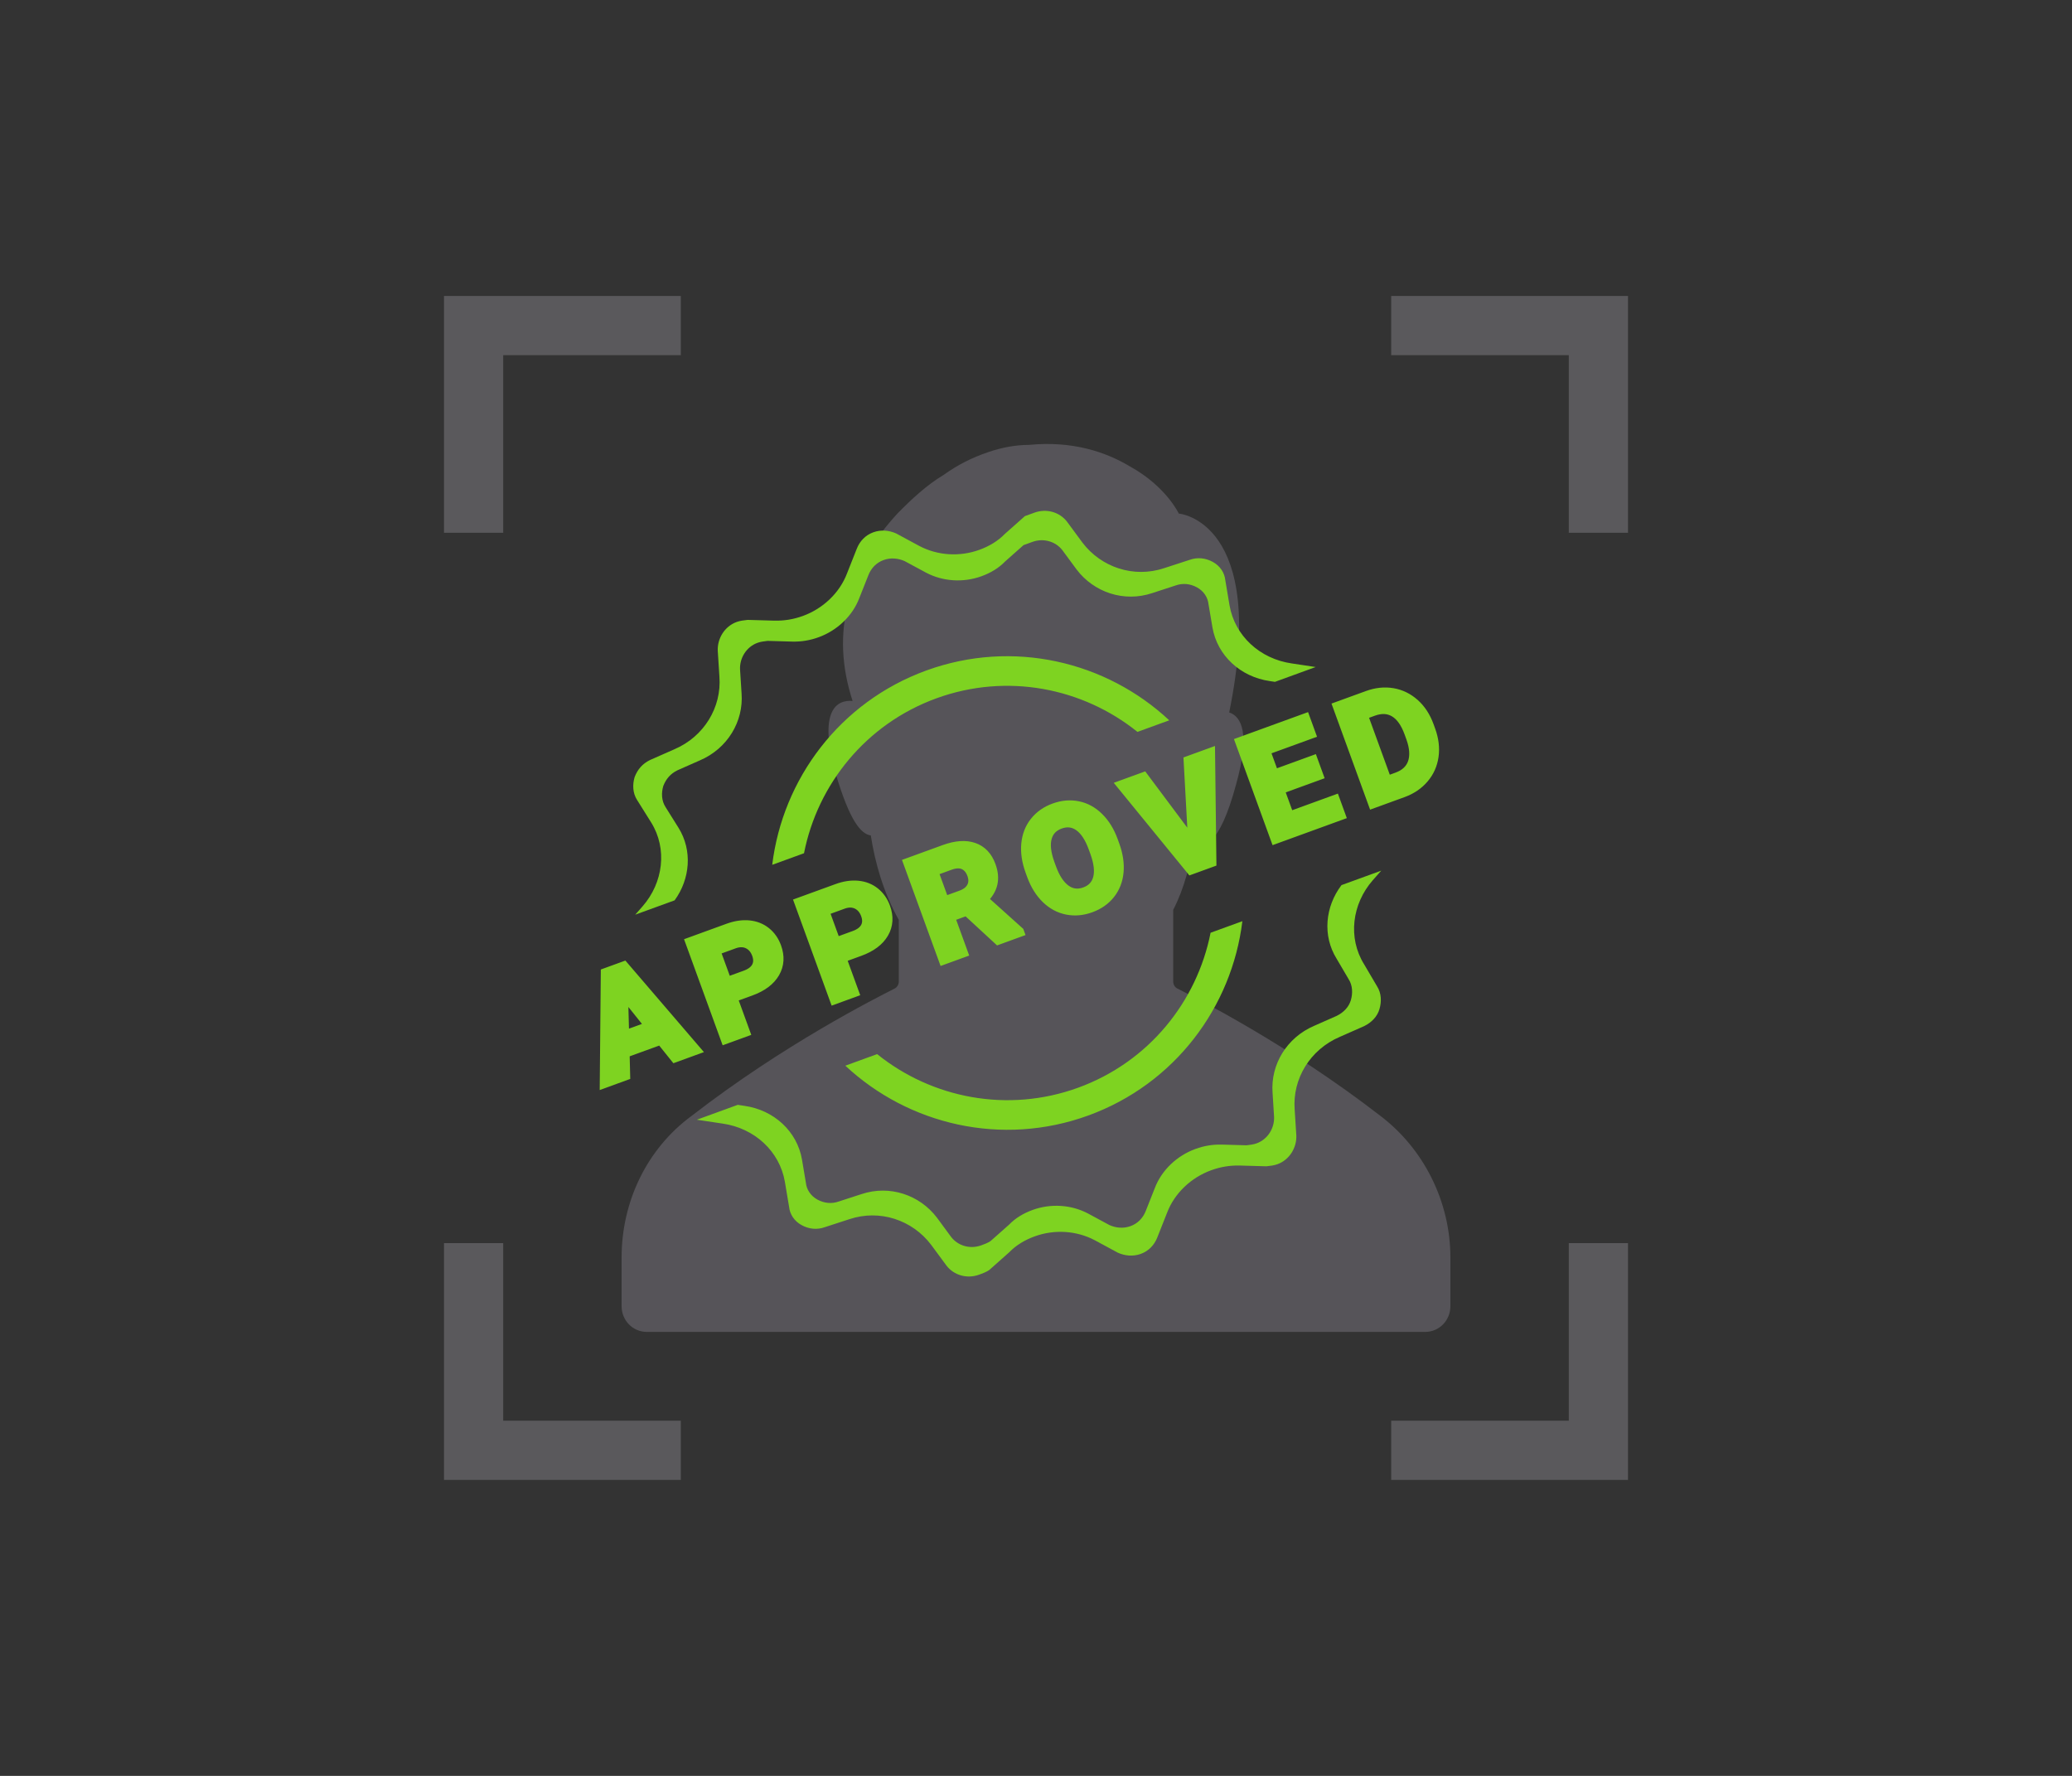 <?xml version="1.0" encoding="UTF-8"?>
<svg width="70px" height="60px" viewBox="0 0 70 60" version="1.1" xmlns="http://www.w3.org/2000/svg" xmlns:xlink="http://www.w3.org/1999/xlink">
    <rect x="0" y="0" width="70" height="60" fill="#333333" stroke="none"/>
    <!-- Generator: Sketch 55.2 (78181) - https://sketchapp.com -->
    <title>70x60_icons/others/selfie_video_icon/approved</title>
    <desc>Created with Sketch.</desc>
    <g id="70x60_icons/others/selfie_video_icon/approved" stroke="none" stroke-width="1" fill="none" fill-rule="evenodd">
        <rect id="base" x="0" y="0" width="70" height="60"></rect>
        <g id="70x60_icons" transform="translate(15, 10)">
            <g id="ipv_icon" opacity="0.2">
                <path d="M15.365,23.157 L15.365,21.079 C14.845,20.16 14.561,19.145 14.419,18.227 C14.088,18.179 13.709,17.744 13.236,16.148 C12.622,13.973 13.284,13.635 13.804,13.683 C13.426,12.523 13.378,11.411 13.662,10.348 C13.946,9.091 14.608,8.124 15.318,7.351 C15.791,6.868 16.311,6.384 16.878,6.046 C17.351,5.708 17.824,5.466 18.392,5.273 L18.392,5.273 C18.818,5.128 19.291,5.031 19.764,5.031 C21.23,4.886 22.365,5.273 23.169,5.756 C24.399,6.433 24.824,7.351 24.824,7.351 C24.824,7.351 27.851,7.593 26.527,14.07 C26.953,14.215 27.236,14.795 26.764,16.487 C26.196,18.614 25.628,18.71 25.345,18.469 C25.203,19.194 25.014,20.015 24.635,20.74 C24.635,21.804 24.635,22.771 24.635,23.157 C24.635,23.254 24.682,23.351 24.777,23.399 C25.439,23.737 28.514,25.284 31.635,27.701 C33.101,28.813 34,30.601 34,32.486 L34,34.13 C34,34.613 33.622,35 33.149,35 L6.851,35 C6.378,35 6,34.613 6,34.13 L6,32.486 C6,30.601 6.851,28.813 8.365,27.701 C11.486,25.284 14.561,23.737 15.223,23.399 C15.318,23.351 15.365,23.254 15.365,23.157 Z" id="Shape" fill="#DFD8EF"></path>
                <path d="M2,0 L8,0 L8,2 L2,2 L2,8 L0,8 L0,0 L2,0 Z M38,0 L40,0 L40,8 L38,8 L38,2 L32,2 L32,0 L38,0 Z M2,38 L8,38 L8,40 L2,40 L0,40 L0,32 L2,32 L2,38 Z M38,38 L38,32 L40,32 L40,40 L38,40 L32,40 L32,38 L38,38 Z" id="Combined-Shape" fill="#F6F2FF"></path>
            </g>
            <g id="approved" transform="translate(19.5, 20) rotate(-20) translate(-19.5, -20) translate(4, 7)" fill="#7ED321">
                <path d="M27.13,16.611 L26.747,16.82 C25.815,17.333 25.287,18.36 25.504,19.387 L25.66,20.232 C25.722,20.504 25.629,20.776 25.473,20.987 C25.318,21.199 25.07,21.319 24.79,21.35 L23.889,21.41 C22.802,21.47 21.902,22.195 21.622,23.192 L21.374,24.037 C21.249,24.43 20.877,24.732 20.442,24.732 C20.318,24.732 20.193,24.702 20.069,24.671 L19.231,24.339 C18.92,24.218 18.609,24.158 18.268,24.158 C17.553,24.158 16.839,24.46 16.373,25.003 L15.783,25.668 C15.597,25.879 15.348,26 15.069,26 C14.789,26 14.541,25.879 14.354,25.698 L13.764,25.034 C13.298,24.52 12.615,24.218 11.901,24.218 C11.559,24.218 11.217,24.279 10.907,24.43 L10.068,24.762 C9.944,24.792 9.82,24.792 9.695,24.792 C9.261,24.792 8.888,24.52 8.764,24.128 L8.515,23.282 C8.205,22.286 7.304,21.561 6.217,21.531 L5.347,21.501 C5.068,21.501 4.819,21.38 4.633,21.168 C4.446,20.957 4.384,20.685 4.446,20.444 L4.602,19.598 C4.788,18.571 4.26,17.545 3.297,17.031 L2.525,16.611 L3.995,16.611 L4.197,16.721 C5.086,17.195 5.574,18.143 5.402,19.091 L5.258,19.871 C5.201,20.094 5.258,20.345 5.43,20.54 C5.602,20.735 5.832,20.847 6.09,20.847 L6.892,20.875 C7.896,20.902 8.727,21.571 9.014,22.491 L9.243,23.272 C9.358,23.634 9.702,23.885 10.103,23.885 C10.218,23.885 10.333,23.885 10.447,23.857 L11.222,23.551 C11.508,23.411 11.824,23.355 12.139,23.355 C12.798,23.355 13.429,23.634 13.859,24.108 L14.404,24.721 C14.576,24.889 14.805,25 15.063,25 C15.321,25 15.551,24.889 15.723,24.693 L16.267,24.08 C16.698,23.578 17.357,23.3 18.016,23.3 C18.332,23.3 18.618,23.355 18.905,23.467 L19.679,23.774 C19.794,23.801 19.909,23.829 20.023,23.829 C20.425,23.829 20.769,23.551 20.883,23.188 L21.113,22.408 C21.371,21.488 22.202,20.819 23.206,20.763 L24.037,20.707 C24.295,20.679 24.524,20.568 24.668,20.373 C24.811,20.178 24.897,19.927 24.84,19.676 L24.696,18.895 C24.507,18.001 24.93,17.107 25.701,16.611 L27.13,16.611 Z M2.938,9.389 L3.266,9.21 C4.198,8.697 4.726,7.67 4.509,6.643 L4.322,5.768 C4.26,5.496 4.353,5.224 4.509,5.013 C4.695,4.801 4.912,4.681 5.192,4.65 L6.093,4.59 C7.18,4.53 8.08,3.805 8.36,2.808 L8.608,1.963 C8.733,1.57 9.105,1.268 9.54,1.268 C9.664,1.268 9.789,1.298 9.913,1.329 L10.751,1.661 C11.062,1.782 11.373,1.842 11.714,1.842 C12.429,1.842 13.143,1.54 13.609,0.997 L14.199,0.332 C14.385,0.121 14.634,-2.27373675e-13 14.913,-2.27373675e-13 C15.193,-2.27373675e-13 15.441,0.121 15.628,0.302 L16.218,0.966 C16.684,1.48 17.367,1.782 18.081,1.782 C18.423,1.782 18.765,1.721 19.075,1.57 L19.914,1.238 C20.007,1.238 20.131,1.238 20.255,1.238 C20.69,1.238 21.063,1.51 21.187,1.902 L21.436,2.748 C21.746,3.744 22.647,4.469 23.734,4.499 L24.635,4.53 C24.914,4.53 25.163,4.65 25.349,4.862 C25.536,5.073 25.598,5.345 25.536,5.587 L25.38,6.432 C25.194,7.459 25.722,8.485 26.685,8.999 L27.401,9.389 L25.937,9.389 L25.786,9.307 C24.897,8.833 24.41,7.885 24.582,6.937 L24.725,6.157 C24.782,5.934 24.725,5.683 24.553,5.488 C24.381,5.293 24.152,5.181 23.894,5.181 L23.062,5.153 C22.059,5.125 21.227,4.456 20.941,3.537 L20.711,2.756 C20.597,2.394 20.253,2.143 19.851,2.143 C19.737,2.143 19.622,2.143 19.536,2.143 L18.762,2.449 C18.475,2.589 18.16,2.645 17.844,2.645 C17.185,2.645 16.554,2.366 16.124,1.892 L15.579,1.279 C15.407,1.111 15.178,1 14.92,1 C14.662,1 14.433,1.111 14.261,1.307 L13.716,1.92 C13.286,2.422 12.626,2.7 11.967,2.7 C11.652,2.7 11.365,2.645 11.078,2.533 L10.304,2.226 C10.189,2.199 10.075,2.171 9.96,2.171 C9.559,2.171 9.215,2.449 9.1,2.812 L8.871,3.592 C8.613,4.512 7.781,5.181 6.778,5.237 L5.946,5.293 C5.688,5.321 5.488,5.432 5.316,5.627 C5.172,5.822 5.086,6.073 5.144,6.324 L5.316,7.132 C5.501,8.01 5.097,8.888 4.354,9.389 L2.938,9.389 Z M22.137,9.389 L20.994,9.389 C19.767,7.36 17.539,6 15,6 C12.461,6 10.233,7.36 9.006,9.389 L7.863,9.389 C9.185,6.787 11.888,5 15,5 C18.112,5 20.815,6.787 22.137,9.389 Z M22.137,16.611 C20.815,19.213 18.112,21 15,21 C11.888,21 9.185,19.213 7.863,16.611 L9.006,16.611 C10.233,18.64 12.461,20 15,20 C17.539,20 19.767,18.64 20.994,16.611 L22.137,16.611 Z" id="Combined-Shape"></path>
                <path d="M2.294,13.672 L1.017,13.672 L0.774,14.396 L0,14.396 L1.316,10.882 L1.991,10.882 L3.314,14.396 L2.54,14.396 L2.294,13.672 Z M1.214,13.085 L2.098,13.085 L1.653,11.77 L1.214,13.085 Z M5.083,13.158 L5.083,14.396 L4.354,14.396 L4.354,10.882 L5.733,10.882 C5.999,10.882 6.232,10.93 6.434,11.026 C6.635,11.123 6.79,11.26 6.899,11.438 C7.007,11.616 7.062,11.818 7.062,12.045 C7.062,12.389 6.943,12.661 6.706,12.86 C6.469,13.058 6.141,13.158 5.721,13.158 L5.083,13.158 Z M5.083,12.571 L5.733,12.571 C5.926,12.571 6.073,12.526 6.174,12.436 C6.275,12.346 6.326,12.217 6.326,12.05 C6.326,11.878 6.275,11.739 6.173,11.632 C6.071,11.526 5.93,11.471 5.75,11.468 L5.083,11.468 L5.083,12.571 Z M9,13.158 L9,14.396 L8.272,14.396 L8.272,10.882 L9.651,10.882 C9.916,10.882 10.15,10.93 10.351,11.026 C10.553,11.123 10.708,11.26 10.816,11.438 C10.925,11.616 10.979,11.818 10.979,12.045 C10.979,12.389 10.86,12.661 10.623,12.86 C10.386,13.058 10.058,13.158 9.639,13.158 L9,13.158 Z M9,12.571 L9.651,12.571 C9.844,12.571 9.99,12.526 10.092,12.436 C10.193,12.346 10.243,12.217 10.243,12.05 C10.243,11.878 10.192,11.739 10.09,11.632 C9.988,11.526 9.848,11.471 9.668,11.468 L9,11.468 L9,12.571 Z M13.498,13.11 L12.918,13.11 L12.918,14.396 L12.189,14.396 L12.189,10.882 L13.503,10.882 C13.92,10.882 14.243,10.974 14.469,11.159 C14.696,11.344 14.809,11.606 14.809,11.944 C14.809,12.183 14.757,12.383 14.652,12.544 C14.548,12.704 14.39,12.831 14.178,12.926 L14.943,14.362 L14.943,14.396 L14.161,14.396 L13.498,13.11 Z M12.918,12.523 L13.505,12.523 C13.688,12.523 13.83,12.477 13.93,12.384 C14.031,12.292 14.081,12.164 14.081,12.002 C14.081,11.836 14.033,11.706 13.939,11.611 C13.844,11.516 13.699,11.468 13.503,11.468 L12.918,11.468 L12.918,12.523 Z M18.977,12.719 C18.977,13.065 18.915,13.368 18.792,13.629 C18.669,13.889 18.493,14.09 18.264,14.232 C18.035,14.374 17.772,14.444 17.476,14.444 C17.183,14.444 16.922,14.374 16.692,14.234 C16.462,14.094 16.284,13.894 16.158,13.635 C16.032,13.375 15.968,13.076 15.966,12.738 L15.966,12.564 C15.966,12.218 16.029,11.914 16.154,11.65 C16.28,11.387 16.457,11.185 16.686,11.045 C16.915,10.904 17.177,10.833 17.471,10.833 C17.766,10.833 18.028,10.904 18.257,11.045 C18.486,11.185 18.663,11.387 18.788,11.65 C18.914,11.914 18.977,12.217 18.977,12.562 L18.977,12.719 Z M18.239,12.559 C18.239,12.191 18.172,11.911 18.039,11.719 C17.907,11.528 17.717,11.432 17.471,11.432 C17.227,11.432 17.038,11.527 16.906,11.716 C16.773,11.905 16.706,12.182 16.704,12.547 L16.704,12.719 C16.704,13.077 16.771,13.356 16.903,13.554 C17.036,13.752 17.227,13.851 17.476,13.851 C17.721,13.851 17.908,13.755 18.039,13.565 C18.171,13.374 18.237,13.096 18.239,12.731 L18.239,12.559 Z M21.469,13.525 L22.27,10.882 L23.081,10.882 L21.85,14.396 L21.09,14.396 L19.864,10.882 L20.673,10.882 L21.469,13.525 Z M26.251,12.873 L24.852,12.873 L24.852,13.814 L26.494,13.814 L26.494,14.396 L24.124,14.396 L24.124,10.882 L26.489,10.882 L26.489,11.468 L24.852,11.468 L24.852,12.306 L26.251,12.306 L26.251,12.873 Z M27.631,14.396 L27.631,10.882 L28.719,10.882 C29.03,10.882 29.308,10.951 29.553,11.09 C29.798,11.23 29.989,11.428 30.127,11.684 C30.265,11.941 30.333,12.233 30.333,12.559 L30.333,12.721 C30.333,13.048 30.266,13.338 30.131,13.592 C29.995,13.847 29.805,14.044 29.559,14.184 C29.313,14.324 29.035,14.395 28.726,14.396 L27.631,14.396 Z M28.36,11.468 L28.36,13.814 L28.712,13.814 C28.996,13.814 29.214,13.722 29.365,13.537 C29.515,13.352 29.592,13.087 29.595,12.743 L29.595,12.557 C29.595,12.2 29.521,11.929 29.372,11.745 C29.223,11.56 29.005,11.468 28.719,11.468 L28.36,11.468 Z" id="APPROVED" stroke="#7ED321" stroke-width="0.3"></path>
            </g>
        </g>
    </g>
</svg>
